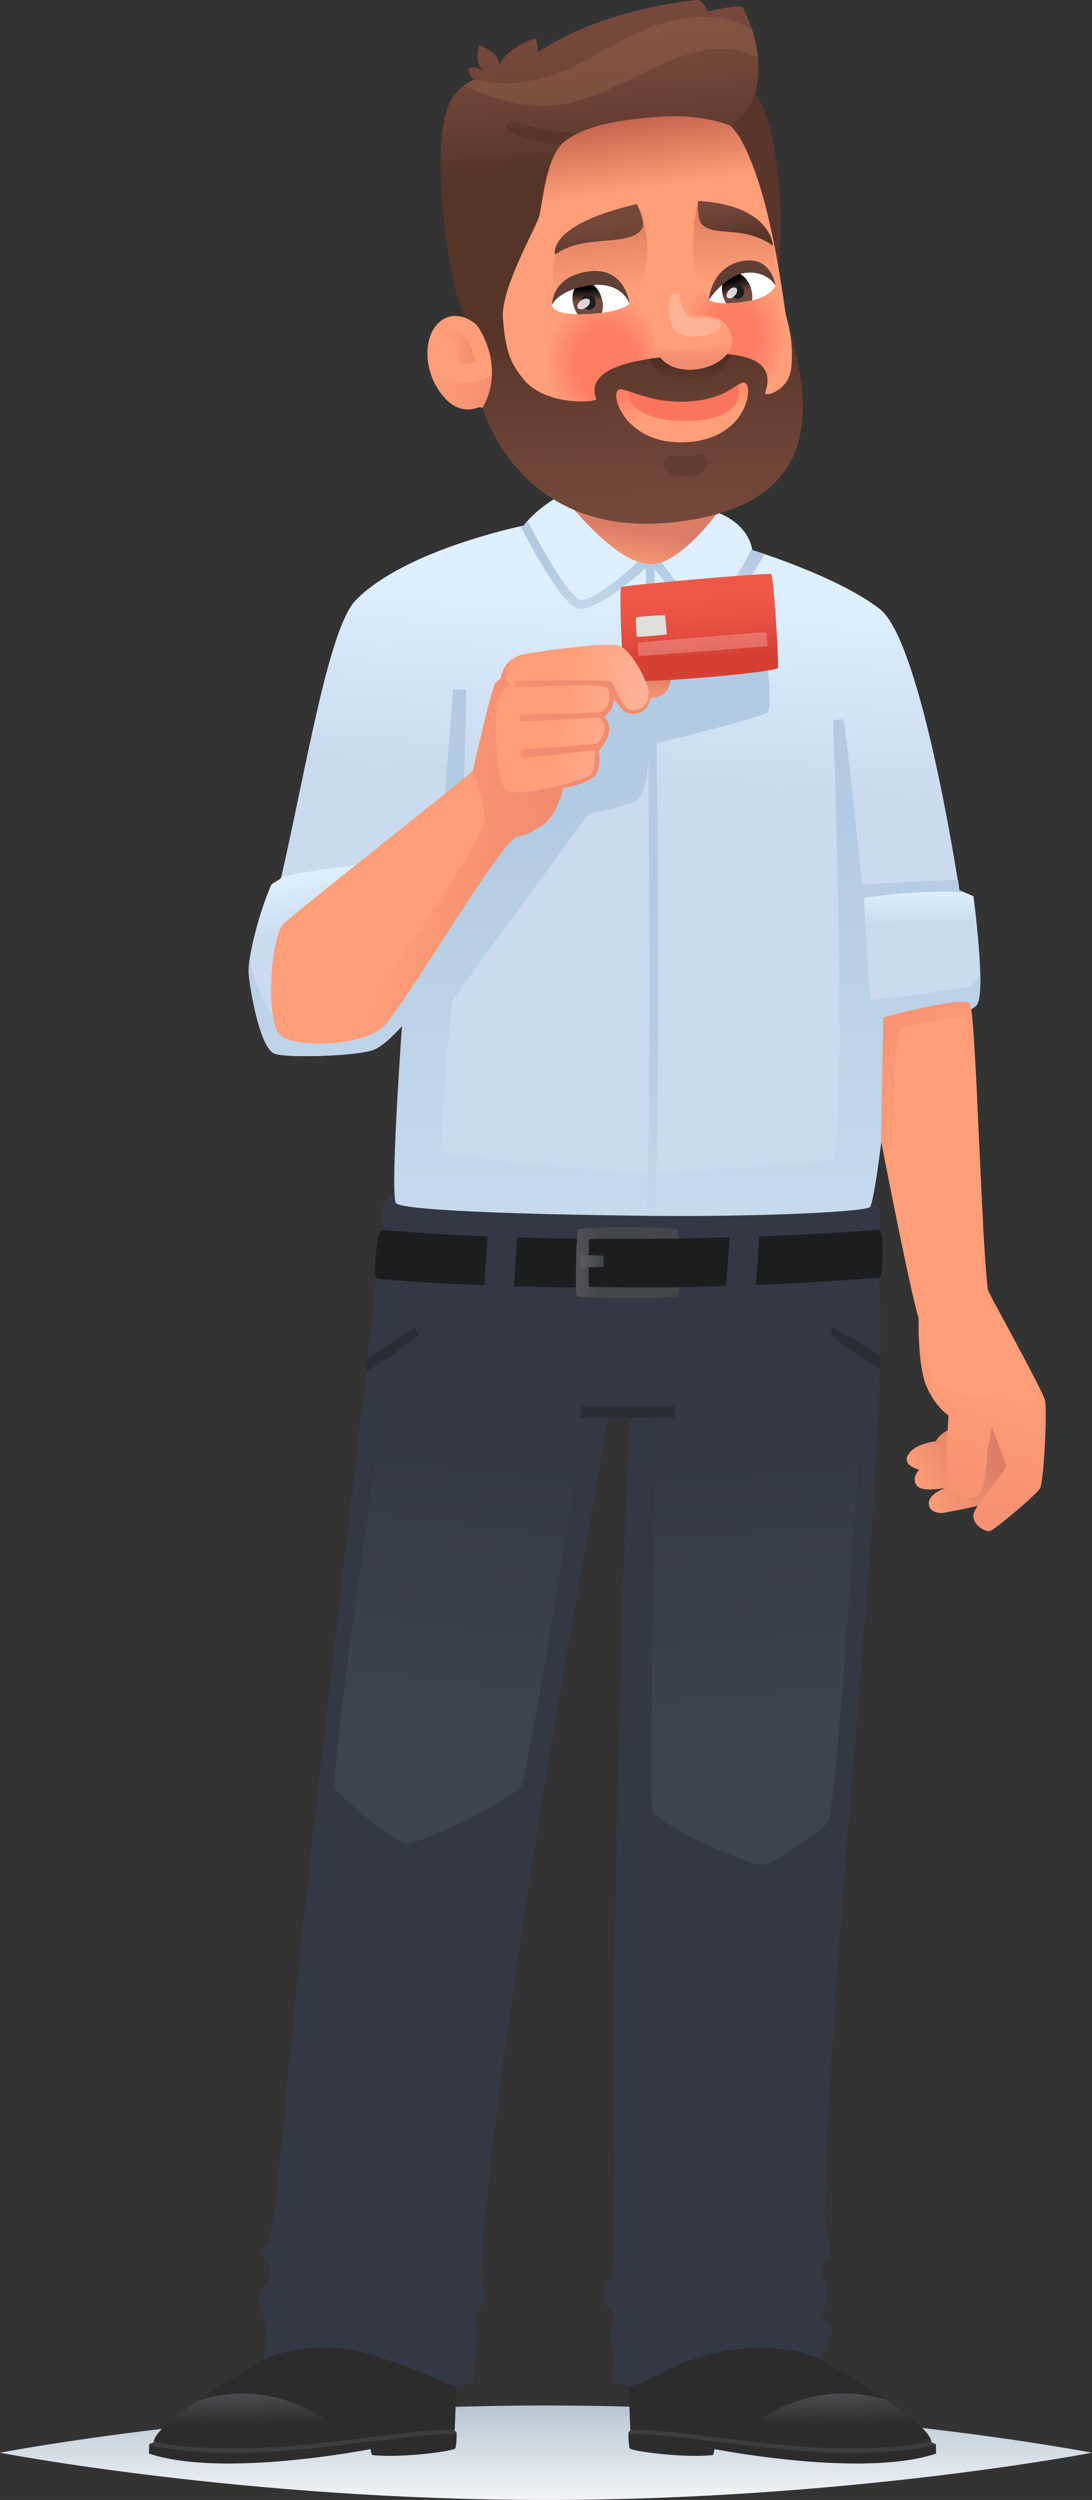 <svg xmlns="http://www.w3.org/2000/svg" xmlns:xlink="http://www.w3.org/1999/xlink" viewBox="0 0 634.54 1451.55"><rect x="0" y="0" width="634.54" height="1451.55" fill="#333333" stroke="none"/><defs><style>.cls-1{fill:url(#Áåçûìÿííûé_ãðàäèåíò_487);}.cls-2{fill:url(#Áåçûìÿííûé_ãðàäèåíò_487-2);}.cls-3{fill:url(#Áåçûìÿííûé_ãðàäèåíò_11);}.cls-4{fill:#2c2c2d;}.cls-5{fill:#333844;}.cls-6{opacity:0.09;}.cls-7{fill:#292d35;}.cls-8{fill:#1c1d1e;}.cls-9{fill:url(#Áåçûìÿííûé_ãðàäèåíò_501);}.cls-10{fill:#3d3d3d;}.cls-11{fill:url(#Áåçûìÿííûé_ãðàäèåíò_486);}.cls-12{fill:url(#Áåçûìÿííûé_ãðàäèåíò_486-2);}.cls-13{fill:url(#Áåçûìÿííûé_ãðàäèåíò_501-2);}.cls-14{fill:url(#Áåçûìÿííûé_ãðàäèåíò_20);}.cls-15{fill:url(#Áåçûìÿííûé_ãðàäèåíò_20-2);}.cls-16{fill:url(#Áåçûìÿííûé_ãðàäèåíò_6);}.cls-17{fill:url(#Áåçûìÿííûé_ãðàäèåíò_7);}.cls-18{fill:url(#Áåçûìÿííûé_ãðàäèåíò_6-2);}.cls-19{fill:url(#Áåçûìÿííûé_ãðàäèåíò_7-2);}.cls-20{fill:url(#Áåçûìÿííûé_ãðàäèåíò_7-3);}.cls-21{fill:#ff9e78;}.cls-22{fill:url(#Áåçûìÿííûé_ãðàäèåíò_29);}.cls-23{fill:url(#Áåçûìÿííûé_ãðàäèåíò_29-2);}.cls-24{fill:url(#Áåçûìÿííûé_ãðàäèåíò_6-3);}.cls-25{fill:#59352c;}.cls-26{fill:#3e1208;}.cls-27{fill:url(#Áåçûìÿííûé_ãðàäèåíò_16);}.cls-28{fill:url(#Áåçûìÿííûé_ãðàäèåíò_57);}.cls-29{opacity:0.44;}.cls-30{fill:#ff9d77;}.cls-31{fill:#ff9c77;}.cls-32{fill:#ff9b76;}.cls-33{fill:#ff9a76;}.cls-34{fill:#ff9975;}.cls-35{fill:#ff9875;}.cls-36{fill:#ff9774;}.cls-37{fill:#ff9674;}.cls-38{fill:#ff9573;}.cls-39{fill:#ff9472;}.cls-40{fill:#ff9372;}.cls-41{fill:#ff9271;}.cls-42{fill:#ff9171;}.cls-43{fill:#ff9070;}.cls-44{fill:#ff8f70;}.cls-45{fill:#ff8e6f;}.cls-46{fill:#ff8d6f;}.cls-47{fill:#ff8c6e;}.cls-48{fill:#ff8b6e;}.cls-49{fill:#ff8a6d;}.cls-50{fill:#ff896c;}.cls-51{fill:#ff886c;}.cls-52{fill:#ff876b;}.cls-53{fill:#ff866b;}.cls-54{fill:#ff856a;}.cls-55{fill:#ff846a;}.cls-56{fill:#ff8369;}.cls-57{fill:#ff8269;}.cls-58{fill:#ff8168;}.cls-59{fill:#ff8067;}.cls-60{fill:#ff7f67;}.cls-61{fill:#ff7e66;}.cls-62{fill:#ff7d66;}.cls-63{fill:#ff7c65;}.cls-64{fill:#ff7b65;}.cls-65{fill:#ff7a64;}.cls-66{fill:#ff7964;}.cls-67{fill:#ff7863;}.cls-68{fill:#ff7762;}.cls-69{fill:#ff7661;}.cls-70{fill:#ff7561;}.cls-71{fill:#ff7460;}.cls-72{fill:#ff7360;}.cls-73{fill:#ff725f;}.cls-74{fill:#ff715f;}.cls-75{fill:#ff705e;}.cls-76{fill:#ff6f5e;}.cls-77{fill:#ff6e5d;}.cls-78{fill:#ff6d5c;}.cls-79{fill:#ff6c5c;}.cls-80{fill:#ff6b5b;}.cls-81{fill:#ff6a5b;}.cls-82{fill:#ff695a;}.cls-83{fill:#ff685a;}.cls-84{fill:#ff6759;}.cls-85{fill:#ff6659;}.cls-86{fill:#ff6558;}.cls-87{fill:#ff6457;}.cls-88{fill:#ff6357;}.cls-89{fill:#ff6256;}.cls-90{fill:#ff6156;}.cls-91{fill:#ff6055;}.cls-92{fill:#ff5f55;}.cls-93{fill:#ff5e54;}.cls-94{fill:#ff5d54;}.cls-95{fill:#ff5c53;}.cls-96{fill:#ff5b53;}.cls-97{fill:#ff5a52;}.cls-98{fill:#ff5951;}.cls-99{fill:#ff5851;}.cls-100{fill:#ff5750;}.cls-101{fill:#ff5650;}.cls-102{fill:#ff554f;}.cls-103{fill:#ff544f;}.cls-104{fill:#ff534e;}.cls-105{fill:#ff524e;}.cls-106{fill:#ff514d;}.cls-107{fill:url(#Áåçûìÿííûé_ãðàäèåíò_29-3);}.cls-108{fill:url(#Áåçûìÿííûé_ãðàäèåíò_29-4);}.cls-109{fill:#7c302a;}.cls-110{fill:#ffbc80;}.cls-110,.cls-126{opacity:0.11;}.cls-111{fill:url(#Áåçûìÿííûé_ãðàäèåíò_16-2);}.cls-112{fill:url(#Áåçûìÿííûé_ãðàäèåíò_16-3);}.cls-113,.cls-123,.cls-125,.cls-132{fill:#fff;}.cls-114{fill:url(#Áåçûìÿííûé_ãðàäèåíò_12);}.cls-115{fill:url(#Áåçûìÿííûé_ãðàäèåíò_12-2);}.cls-116{fill:#603f37;}.cls-117{fill:#fb755c;}.cls-118{fill:url(#Áåçûìÿííûé_ãðàäèåíò_57-2);}.cls-119{fill:url(#Áåçûìÿííûé_ãðàäèåíò_57-3);}.cls-120{fill:#1e1d1d;}.cls-121{fill:url(#Áåçûìÿííûé_ãðàäèåíò_57-4);}.cls-122{fill:url(#Áåçûìÿííûé_ãðàäèåíò_24);}.cls-123{opacity:0.82;}.cls-124{fill:url(#Áåçûìÿííûé_ãðàäèåíò_29-5);}.cls-125{opacity:0.2;}.cls-127{fill:url(#Áåçûìÿííûé_ãðàäèåíò_7-4);}.cls-128{fill:url(#Áåçûìÿííûé_ãðàäèåíò_487-3);}.cls-129{fill:url(#Áåçûìÿííûé_ãðàäèåíò_31);}.cls-130{fill:url(#Áåçûìÿííûé_ãðàäèåíò_440);}.cls-131{fill:#e0dfdc;}.cls-132{opacity:0.23;}.cls-133{fill:url(#Áåçûìÿííûé_ãðàäèåíò_29-6);}</style><linearGradient id="Áåçûìÿííûé_ãðàäèåíò_487" x1="575.33" y1="843.49" x2="532.97" y2="867.84" gradientUnits="userSpaceOnUse"><stop offset="0" stop-color="#db7d67"/><stop offset="1" stop-color="#ff9e78"/></linearGradient><linearGradient id="Áåçûìÿííûé_ãðàäèåíò_487-2" x1="-1519.52" y1="169.65" x2="-1519.52" y2="195.73" gradientTransform="matrix(-1.02, -0.16, -0.06, 0.97, -1165.79, -99.86)" xlink:href="#Áåçûìÿííûé_ãðàäèåíò_487"/><linearGradient id="Áåçûìÿííûé_ãðàäèåíò_11" x1="317.27" y1="1462.53" x2="317.27" y2="1380.46" gradientUnits="userSpaceOnUse"><stop offset="0" stop-color="#fff"/><stop offset="1" stop-color="#a5b7c6"/></linearGradient><linearGradient id="Áåçûìÿííûé_ãðàäèåíò_501" x1="-2506.41" y1="1012.11" x2="-2491.18" y2="837.99" gradientTransform="matrix(-1.01, 0, -0.07, 0.99, -2014.9, 4.9)" gradientUnits="userSpaceOnUse"><stop offset="0" stop-color="#3d434f"/><stop offset="1" stop-color="#333844"/></linearGradient><linearGradient id="Áåçûìÿííûé_ãðàäèåíò_486" x1="140.28" y1="1381.14" x2="140.77" y2="1408.23" gradientUnits="userSpaceOnUse"><stop offset="0" stop-color="#5b5b60"/><stop offset="1" stop-color="#2c2c2d"/></linearGradient><linearGradient id="Áåçûìÿííûé_ãðàäèåíò_486-2" x1="489.56" y1="1381.11" x2="490.06" y2="1408.32" xlink:href="#Áåçûìÿííûé_ãðàäèåíò_486"/><linearGradient id="Áåçûìÿííûé_ãðàäèåíò_501-2" x1="223.78" y1="984.06" x2="239.16" y2="808.18" gradientTransform="matrix(1.06, 0.04, -0.08, 0.94, 92.72, 64.12)" xlink:href="#Áåçûìÿííûé_ãðàäèåíò_501"/><linearGradient id="Áåçûìÿííûé_ãðàäèåíò_20" x1="317.44" y1="733.24" x2="349.27" y2="733.24" gradientUnits="userSpaceOnUse"><stop offset="0" stop-color="#5f6163"/><stop offset="1" stop-color="#444749"/></linearGradient><linearGradient id="Áåçûìÿííûé_ãðàäèåíò_20-2" x1="335" y1="732.34" x2="349.04" y2="732.34" xlink:href="#Áåçûìÿííûé_ãðàäèåíò_20"/><linearGradient id="Áåçûìÿííûé_ãðàäèåíò_6" x1="364.86" y1="260.98" x2="364.86" y2="376.7" gradientTransform="matrix(1, 0.06, -0.06, 1, 21.04, 54.71)" gradientUnits="userSpaceOnUse"><stop offset="0" stop-color="#deefff"/><stop offset="1" stop-color="#cadbef"/></linearGradient><linearGradient id="Áåçûìÿííûé_ãðàäèåíò_7" x1="357.04" y1="481.73" x2="357.04" y2="735.82" gradientUnits="userSpaceOnUse"><stop offset="0" stop-color="#b3cbe2"/><stop offset="1" stop-color="#cadbef"/></linearGradient><linearGradient id="Áåçûìÿííûé_ãðàäèåíò_6-2" x1="184.11" y1="505.37" x2="191.36" y2="538.48" gradientTransform="matrix(1, 0, 0, 1, 0, 0)" xlink:href="#Áåçûìÿííûé_ãðàäèåíò_6"/><linearGradient id="Áåçûìÿííûé_ãðàäèåíò_7-2" x1="341.31" y1="329.46" x2="344.56" y2="363.3" xlink:href="#Áåçûìÿííûé_ãðàäèåíò_7"/><linearGradient id="Áåçûìÿííûé_ãðàäèåíò_7-3" x1="411.32" y1="325.31" x2="414.73" y2="360.71" xlink:href="#Áåçûìÿííûé_ãðàäèåíò_7"/><linearGradient id="Áåçûìÿííûé_ãðàäèåíò_29" x1="538.42" y1="906.07" x2="575.97" y2="788.2" gradientUnits="userSpaceOnUse"><stop offset="0" stop-color="#f28c70"/><stop offset="1" stop-color="#ff9e78"/></linearGradient><linearGradient id="Áåçûìÿííûé_ãðàäèåíò_29-2" x1="473.54" y1="506.12" x2="543.31" y2="569.65" gradientTransform="matrix(1, 0.06, -0.06, 1, 21.04, 54.71)" xlink:href="#Áåçûìÿííûé_ãðàäèåíò_29"/><linearGradient id="Áåçûìÿííûé_ãðàäèåíò_6-3" x1="539.24" y1="429.94" x2="540.37" y2="449.63" xlink:href="#Áåçûìÿííûé_ãðàäèåíò_6"/><linearGradient id="Áåçûìÿííûé_ãðàäèåíò_16" x1="-2845.94" y1="85.21" x2="-2850.55" y2="125.87" gradientTransform="matrix(-1, 0.03, 0.03, 1, -2497.18, 72.16)" gradientUnits="userSpaceOnUse"><stop offset="0" stop-color="#c6664f"/><stop offset="1" stop-color="#ff9e78"/></linearGradient><linearGradient id="Áåçûìÿííûé_ãðàäèåíò_57" x1="-1443.84" y1="6.49" x2="-1444.32" y2="83.29" gradientTransform="matrix(-1, 0.07, 0.03, 1, -1096.03, 113.71)" gradientUnits="userSpaceOnUse"><stop offset="0" stop-color="#75483b"/><stop offset="0.35" stop-color="#704538"/><stop offset="0.75" stop-color="#633c30"/><stop offset="1" stop-color="#563428"/></linearGradient><linearGradient id="Áåçûìÿííûé_ãðàäèåíò_29-3" x1="-1385.37" y1="219.83" x2="-1341.9" y2="219.83" gradientTransform="matrix(-1, 0.04, 0, 1, -1091.61, 56.95)" xlink:href="#Áåçûìÿííûé_ãðàäèåíò_29"/><linearGradient id="Áåçûìÿííûé_ãðàäèåíò_29-4" x1="-1369.35" y1="198.55" x2="-1349.29" y2="198.55" gradientTransform="matrix(-1, 0.04, 0, 1, -1091.61, 56.95)" xlink:href="#Áåçûìÿííûé_ãðàäèåíò_29"/><linearGradient id="Áåçûìÿííûé_ãðàäèåíò_16-2" x1="-1483.69" y1="222.23" x2="-1484.96" y2="300.01" gradientTransform="matrix(-1, 0.07, 0.03, 1, -1143.13, -25.4)" xlink:href="#Áåçûìÿííûé_ãðàäèåíò_16"/><linearGradient id="Áåçûìÿííûé_ãðàäèåíò_16-3" x1="-1562.58" y1="219.38" x2="-1563.86" y2="297.52" gradientTransform="matrix(-1, 0.07, 0.03, 1, -1143.13, -25.4)" xlink:href="#Áåçûìÿííûé_ãðàäèåíò_16"/><linearGradient id="Áåçûìÿííûé_ãðàäèåíò_12" x1="428.51" y1="170.48" x2="425.68" y2="162.48" gradientUnits="userSpaceOnUse"><stop offset="0" stop-color="#704a3e"/><stop offset="1"/></linearGradient><linearGradient id="Áåçûìÿííûé_ãðàäèåíò_12-2" x1="341.46" y1="174.95" x2="340.89" y2="167.41" xlink:href="#Áåçûìÿííûé_ãðàäèåíò_12"/><linearGradient id="Áåçûìÿííûé_ãðàäèåíò_57-2" x1="-1927.86" y1="251.61" x2="-1928.58" y2="276.64" gradientTransform="matrix(-0.92, 0.1, 0.06, 1, -1358.88, 53.99)" xlink:href="#Áåçûìÿííûé_ãðàäèåíò_57"/><linearGradient id="Áåçûìÿííûé_ãðàäèåíò_57-3" x1="-1263.17" y1="63.43" x2="-1263.79" y2="85.08" gradientTransform="matrix(-1.05, 0.06, 0.06, 1.01, -987.25, 139.41)" xlink:href="#Áåçûìÿííûé_ãðàäèåíò_57"/><linearGradient id="Áåçûìÿííûé_ãðàäèåíò_57-4" x1="367.9" y1="337.67" x2="368.66" y2="214.48" gradientTransform="matrix(1, -0.03, 0.03, 1, -4.21, -9.41)" xlink:href="#Áåçûìÿííûé_ãðàäèåíò_57"/><linearGradient id="Áåçûìÿííûé_ãðàäèåíò_24" x1="400.76" y1="207.54" x2="400.76" y2="221.88" gradientUnits="userSpaceOnUse"><stop offset="0" stop-color="#4c2e25"/><stop offset="0.39" stop-color="#513127"/><stop offset="0.83" stop-color="#5e3a2e"/><stop offset="1" stop-color="#663f32"/></linearGradient><linearGradient id="Áåçûìÿííûé_ãðàäèåíò_29-5" x1="-1550" y1="212.83" x2="-1550.35" y2="202.07" gradientTransform="matrix(-1, 0.04, 0, 1, -1145.71, 59.09)" xlink:href="#Áåçûìÿííûé_ãðàäèåíò_29"/><linearGradient id="Áåçûìÿííûé_ãðàäèåíò_7-4" x1="380.18" y1="590.81" x2="385.1" y2="753.68" xlink:href="#Áåçûìÿííûé_ãðàäèåíò_7"/><linearGradient id="Áåçûìÿííûé_ãðàäèåíò_487-3" x1="369.77" y1="388.31" x2="366.25" y2="407.78" xlink:href="#Áåçûìÿííûé_ãðàäèåíò_487"/><linearGradient id="Áåçûìÿííûé_ãðàäèåíò_31" x1="404.73" y1="345.64" x2="406.97" y2="380.72" gradientUnits="userSpaceOnUse"><stop offset="0" stop-color="#ef5848"/><stop offset="0.39" stop-color="#ea5344"/><stop offset="0.85" stop-color="#dd4639"/><stop offset="1" stop-color="#d64034"/></linearGradient><linearGradient id="Áåçûìÿííûé_ãðàäèåíò_440" x1="384.62" y1="427.96" x2="322.99" y2="415.91" gradientUnits="userSpaceOnUse"><stop offset="0" stop-color="#ffb9a4"/><stop offset="1" stop-color="#ff9e78"/></linearGradient><linearGradient id="Áåçûìÿííûé_ãðàäèåíò_29-6" x1="312.83" y1="499.9" x2="222.39" y2="492.71" xlink:href="#Áåçûìÿííûé_ãðàäèåíò_29"/></defs><g id="Layer_2" data-name="Layer 2"><g id="Ñëîé_1" data-name="Ñëîé 1"><path class="cls-1" d="M553.77,829.08s-7.29,2.45-10,7.77c0,0-12,1.17-16,7.67s6.37,8.83,6.37,8.83-4.52,4.37-1.62,8.95,16.78,1.59,16.78,1.59-9.84,3.52-9.61,9.16,7.41,5.53,8.11,5.43,22.68-4.05,25-5.75,18.52-22.36,18.4-22.89-11.46-26.51-13.42-27.78S553.77,829.08,553.77,829.08Z"/><path class="cls-2" d="M301.45,309c8.23-.39,13.87-4.51,23.57-4l4.75-51.59c.62-17,21.2-27.57,44.2-23.4h0c24,4.07,43.66,21.47,43,38.51l-.43,51.85c10.61,3.19,19.05,10.46,27.95,14.31l-3.91,50.71L297.19,363Z"/><path class="cls-3" d="M634.54,1424.12s-142,27.43-317.27,27.43S0,1424.12,0,1424.12s142.05-27.43,317.27-27.43S634.54,1424.12,634.54,1424.12Z"/><path class="cls-4" d="M171.07,1360c-1,.53-80.88,44.11-81.77,57.83,0,.56-2.28,1-2.62,1.4l-.12,5.39C129.33,1439,215.41,1422,215.41,1422s.2,3.43,1.06,3.52c17.05,1.74,46-2.19,48-3.8.4-.34,1-5,.83-9.1,0-.39-1.11-1.31-1.11-1.31.93-16.17.9-47.38,1-48.11C268.05,1349.17,177.63,1335.8,171.07,1360Z"/><path class="cls-4" d="M459.43,1360c1.05.53,80.88,44.11,81.77,57.83,0,.56,2.28,1,2.62,1.4l.12,5.39C501.17,1439,415.09,1422,415.09,1422s-.2,3.43-1.06,3.52c-17,1.74-46-2.19-48-3.8-.4-.34-1-5-.83-9.1,0-.39,1.11-1.31,1.11-1.31-.93-16.17-.9-47.38-1-48.11C362.45,1349.17,452.87,1335.8,459.43,1360Z"/><path class="cls-5" d="M271.48,1383.47c28.47-315.34,89.28-566.42,91.66-636.7l-143.55-15.9c-9.91,110.46-49.22,395.45-66,639,0,0,13.62-7.76,40.9-6.34,26,1.35,55.68,17.52,70.36,22Z"/><path class="cls-5" d="M360,1383.39c-9.72-317.28,8.94-566.34,6.56-636.62l143.55-15.9c9.91,110.46-32.57,403.84-33.1,639,0,0-14-7.6-40.82-6.4-34.23,1.52-55.92,17.52-70.6,22Z"/><g class="cls-6"><path d="M372.06,789.86a28.46,28.46,0,0,1,1.17-9.35l-3.92.58s.12,3.5.33,10.09C370.45,790.74,371.25,790.29,372.06,789.86Z"/></g><path class="cls-5" d="M222.61,699.53c-4.22,80.14-7.11,117.9-7.11,117.9s83.48,6.87,174,6.12c58.83-.48,109,3.89,112.87-20,3.46-21.62,7.16-46.43,9.23-101.24l-5.55-5.15c-14.73,1.51-64.71,5.87-143.2,4.89-86.29-1.08-122.67-7.87-133.59-8.81C227.62,693.06,222.69,697.88,222.61,699.53Z"/><path class="cls-7" d="M338.09,816.59l-1,6.36c23.9.81,54.84.17,54.84.17l-.13-6.54Z"/><path class="cls-7" d="M212.77,796.54c6.89-4.49,22.55-14.2,30.63-21.64-.92-1.28-1.84-2.57-2.77-3.85-4.58,3.39-21.46,13.9-27,17.66Q213.22,792.57,212.77,796.54Z"/><path class="cls-8" d="M362.85,719.34c-75.31,0-120.49-3.4-141-5.31-2.51,0-5.61,27.18-2.76,28.44,21.91,2,68.61,5.24,143.78,5.24,65.77,0,121.07-3.81,148.14-5.81,2.37.2,2.63-27.87.05-27.87C485.84,716,430.88,719.34,362.85,719.34Z"/><polygon class="cls-5" points="297.83 757.47 280.7 756.58 283.96 709.19 301.1 710.08 297.83 757.47"/><polygon class="cls-5" points="438.46 757.47 421.33 756.58 424.59 709.19 441.73 710.08 438.46 757.47"/><path class="cls-7" d="M511.44,787.25l-27.19-16.67c-1.05,2.51-.71,1.71-1.71,4.25,7.72,6.61,20.61,14.86,28.74,19.88C511.3,792.31,511.44,789.59,511.44,787.25Z"/><path class="cls-9" d="M500.18,827.23s-14.05,226.42-19.25,231.28-32.2,25-38.89,24.3c-10.84-1.06-60.82-24.19-63.06-31.65s2.41-213.7,2.08-219.38C380.82,827.72,500.18,827.23,500.18,827.23Z"/><path class="cls-5" d="M357.52,1262.34c-.18,0-.84,47.83-1.24,53.47-.26,3.53-2.27,6.64-3.86,9.8s-2.82,6.91-1.46,10.17c1.14,2.73,3.89,4.57,4.87,7.36,1.29,3.68-.8,7.18-1.05,10.81-.28,4,.88,8.45,1.13,12.57.13,2-.49,15,1.62,16.19s8.05,2.78,8.05,2.78c17.12-3.65,44.7-25,66.31-30.08,24.57-5.79,45.11,14.49,45.11,14.49.05-3.64,5.37-12.26,5.78-13.83,2.23-8.56-7.13-9.41-4.8-13.9,7.59-14.6-1.88-18.31-.39-25,.76-3.43,4.87-6.72,4.92-10.23,0-2.9-1.88-8.07-2.63-10.88-1.91-7.15.1-42.13.1-42.13C472.55,1254.39,357.52,1262.34,357.52,1262.34Z"/><path class="cls-5" d="M284.75,1257.91s-6.68,65.54-5.08,68.7,2.82,6.91,1.45,10.17c-1.14,2.73-3.89,4.57-4.86,7.36-1.3,3.68.79,7.18,1,10.81.28,4-.87,8.45-1.13,12.57-.13,2-1.61,16.19-1.61,16.19l-9.69,1.78c-11.22-4.34-44.26-22.43-64.11-27.51-24.45-6.26-46.67,2.92-46.67,2.92,2.18-.62-.37-15.68-1-17.16-1-2.29-2.44-4.46-2.68-7-.66-6.84,7.94-12.37,6.45-19.09-.76-3.43-4.08-6.06-4.14-9.58,0-2.89,2.15-5.26,3.57-7.79,2.75-4.86,7.11-52,7.11-52C170.41,1250.12,284.75,1257.91,284.75,1257.91Z"/><path class="cls-10" d="M214.24,1415.19c-22.83,2.8-48.71,6-70.35,6.34-32.86.56-49-2.58-54.55-4,0,.11,0,.22,0,.32,0,.56-2.28,1-2.62,1.4v.15c2.82.93,16.45,4.74,49.46,4.74q3.74,0,7.79-.06c21.78-.37,47.73-3.56,70.62-6.37,22.14-2.72,41.29-5.07,50.75-4.16q0-.45,0-.9c0-.39-1.11-1.31-1.11-1.31l0-.4C254.07,1410.3,235.53,1412.57,214.24,1415.19Z"/><path class="cls-10" d="M416.24,1415.19c22.83,2.8,48.7,6,70.34,6.34,32.85.56,49-2.59,54.59-4,0,.1,0,.22,0,.32,0,.56,2.28,1,2.62,1.4v.14c-2.82.93-16.49,4.75-49.5,4.75q-3.72,0-7.79-.06c-21.77-.37-47.71-3.56-70.6-6.37-22.13-2.72-41.28-5.07-50.74-4.16l0-.9c0-.39,1.11-1.31,1.11-1.31s0-.27,0-.4C376.42,1410.3,395,1412.57,416.24,1415.19Z"/><path class="cls-11" d="M186.81,1403.1c-28.31-16.8-53.82-15.12-72-9.14-9,6.14-16.79,12.12-21.34,17,6.31,1.49,17.64,3.12,37.7,3.62C171.06,1415.54,193.74,1407.22,186.81,1403.1Z"/><path class="cls-12" d="M537.11,1411c-4.61-5-12.67-11.09-21.91-17.4-18.09-5.7-43.18-7-71,9.47-6.93,4.12,15.75,12.44,55.62,11.45C519.46,1414.06,530.71,1412.5,537.11,1411Z"/><path class="cls-13" d="M222.17,823.49s-32,211-27.26,215.82,34.24,31.32,41.35,31c11.52-.58,63.24-26.62,66.73-33.61s37.73-205.92,33.45-206S222.17,823.49,222.17,823.49Z"/><path class="cls-14" d="M394.24,719.2s-52-.54-52,.46c0,0-.45,27,0,27.45s52.31.42,52.31.42,0,4.41-.88,5c-3.18,1.93-56.82,1.35-58.3,0S334.9,716,336,714s56-1.31,57.07-.51S394.24,719.2,394.24,719.2Z"/><path class="cls-15" d="M337.43,729.07s-.65,6.21-.24,6.63,13,0,13.31-.24.46-5.34.12-6.15C350.38,728.72,337.9,728.65,337.43,729.07Z"/><path class="cls-16" d="M304.28,305.19S235.64,319,206.76,348.42c-15.84,16.14-29,98.59-43.37,161-.34,1.5-5.22,3.13-5.83,4.51-7.49,17.16-13.17,41.58-13.13,49.67,0,5.43,5.77,44,14.9,48.08,6,2.73,46.65,1.64,57.34-2,7-2.38,16.93-14,16.93-14s-5.6,92.93-2.44,101.64,270.4,9.27,274.39,3.41,13.81-101,13.81-101,40.23-8.59,47.87-15.77c6.28-5.9-1.63-63.52-1.63-63.52l-8.16-3.55S535.8,372.6,511.23,353.6c-24.76-19.15-74.1-34.21-74.1-34.21S436,305,417,297.59c0,0-20.42,28.23-37.13,30-21.43,2.22-53.38-40.45-53.38-40.45S312.51,294.33,304.28,305.19Z"/><path class="cls-17" d="M567.23,583.92c2.12-2,2.62-9.84,2.36-19.38-1.84,5.05-3.68,6.83-5,7.65-2.73,1.64-57.71,9.21-58.53,8.12s-4.37-57.64-3.83-59,58.2-3.17,58.2-3.17l-2.95-1.28s-.26-2.12-.76-5.86c-11.42-.14-55.7,2.66-55.7,2.66s-9.86-93.36-10.69-95.18-6.23,0-6.23,0,8.41,232,0,254.77c-.4,1.07-102.66,8.36-106.86,8.77S257.65,671.64,256.4,668.73s5.4-84.33,6.23-87S342,472.65,342,472.65s19.11-4.16,27.22-7.48,7.68-32.41,7.68-32.41,66.05-16.2,69-19.11,0-28.2,0-28.2-74.56-4.59-76.66-4.58S269.3,469,269.3,469L271,400.45l-7.65,0L252.22,538.7l-28.34,50.08s-46.17,15-58.89,8.32c-8.82-4.63-16.3-26.3-20.06-39.19a41.77,41.77,0,0,0-.5,5.73c0,5.43,5.77,44,14.9,48.08,6,2.73,46.65,1.64,57.34-2,7-2.38,16.93-14,16.93-14s-6.83,93.9-3.67,102.61c1.66,4.58,76.94,6.89,148.28,7.62,64.23.66,125.45-2.4,127.34-5.18,4-5.86,13.81-101,13.81-101S559.59,591.11,567.23,583.92Z"/><path class="cls-18" d="M157.56,514a196.83,196.83,0,0,0-12.62,43.88c8.17,10.43,24.89,20.74,24.8,20-.12-1,68.87-55,68.87-55S230.92,503,227.5,501.07s-57.05,5.77-64.11,8.39C163.05,511,158.17,512.59,157.56,514Z"/><path class="cls-19" d="M306.55,302.44c-.79.89-1.55,1.81-2.27,2.75l-1.75.37c2.26,4.41,6.74,12.92,12,21.75,13.26,22.38,19.16,26.08,22.72,26.28a4.73,4.73,0,0,0,.53,0c9.65-.34,30.84-17.11,39.86-26a25.06,25.06,0,0,1-7-1.48c-10.8,10.56-26.59,22.25-33,22.47-.45,0-4.95-.52-18.75-23.81C313.53,315.88,308.82,306.87,306.55,302.44Z"/><path class="cls-20" d="M444.15,321.68c-2.64-1-7-2.29-7-2.29s-.07-.3-.17-1.12c-6.22,13.64-20.77,34.27-27.81,33.87-4.78-.28-16-13.56-24.77-25.64a19.91,19.91,0,0,1-4.49,1,12.85,12.85,0,0,1-1.53.08c7.25,10.17,22.13,29,30.51,29.51C419.08,357.72,437.35,335.9,444.15,321.68Z"/><path class="cls-21" d="M516.27,591.25s43.44-13.34,47.24-8.48S570.36,737,575.17,756.33c2.3,9.25-39,13.78-40,12.68-3.33-3.86-23.23-106.88-23.23-106.88Z"/><path class="cls-21" d="M533.79,764.24s-.63,28.2,4.48,40.38,13,17.31,13,17.31-3.22,37.41.85,42.79,14.36,6.53,17.56,2.12,4.07-24.45,4.07-24.45l2.66-14.19s7.27,19.89,8.34,22.18-16,21.19-18.62,27.55,6.21,11.9,9.22,10.92S602,868,604.26,864.23s4.25-44.83,3-50.87-32.34-61.22-33.52-65.13a60,60,0,0,1-1.71-7.39s-40.29,14.48-40.12,15.29S533.83,763.32,533.79,764.24Z"/><path class="cls-22" d="M579.2,759h0s24.45,52,22.88,53.61-48.48-.85-56.87-7.68-9.1-37-9.1-37.4-3.39-8.53-3.39-8.53l-.05.08a41.79,41.79,0,0,1,1.12,5.16s-.63,28.2,4.48,40.38,13,17.31,13,17.31-3.22,37.41.85,42.79,14.36,6.53,17.56,2.12,4.07-24.45,4.07-24.45l2.66-14.19s7.27,19.89,8.34,22.18-16,21.19-18.62,27.55,6.21,11.9,9.22,10.92S602,868,604.26,864.23s4.25-44.83,3-50.87C606.34,808.82,588.48,776.41,579.2,759Z"/><path class="cls-23" d="M563.51,582.77c-3.8-4.86-50.29,8-50.29,8l-1.29,71.35s14.7,76.13,20.95,100l.25.27s-11.82-101.08-12.62-106-2.64-57.5,4.79-59.78,34-7.52,35.73-5c1.37,2,7,84.52,10.26,120.41C568.49,661.13,566.19,586.19,563.51,582.77Z"/><path class="cls-24" d="M565.6,520.41l-5.21-2.27c-13.12-1.18-36.75,0-58.2,3.17l.52,14.81c1,.44,55.27-.61,64.57-1.83C566.39,526.2,565.6,520.41,565.6,520.41Z"/><path class="cls-25" d="M452.32,155.42S439.85,89,423.84,73.74c0,0,8.09-26.76,11.55-23.61C451.62,64.89,456.18,122.29,452.32,155.42Z"/><path class="cls-26" d="M407.1,39.45s0-.17,0-.46C407.12,39.29,407.1,39.45,407.1,39.45Z"/><path class="cls-27" d="M297.39,91.5C302.39,56.34,400.24,33.93,430,80c13.37,24,20.82,61.72,26.58,102.52h0S489.56,293,392.08,299.1C318.46,303.71,279.46,265,282.4,200.79h0C281.62,164.85,290.57,118.72,297.39,91.5Z"/><path class="cls-28" d="M259.83,63.36A27.79,27.79,0,0,1,275.76,46.2a6.13,6.13,0,0,1-3.14-6.88,9.26,9.26,0,0,1,8.24,2.21c-5.9-6-2.39-15.26-2.39-15.26,13.81,5.12,11.13,12.28,11.13,12.28,5.27-11.82,22.07-16.41,22.07-16.41-.06,1.64,1.31,6.59.77,8.22C352.72,3.67,405.81,0,405.81,0c2.6,1.14,5,4.67,5.28,6.7,19.23-4.54,20.46-2.46,20.46-2.46,12,23.12,10.91,45.93,3.94,57.21A38.78,38.78,0,0,1,424.63,73.1s-15-6.95-40.32-5.37C349,70,336,76.24,328.5,81.81c-10.63,7.91-12.62,31.54-15,43.13-1.35,6.44-23.51,43.66-21.14,61,1.42,10.38-20.77,3.12-20.77,3.12a154.54,154.54,0,0,1-8.37-27.44C256.69,130.73,252.6,84.69,259.83,63.36Z"/><g class="cls-29"><ellipse class="cls-21" cx="351.97" cy="210.52" rx="34.88" ry="39.44" transform="translate(-18 33.53) rotate(-5.32)"/><ellipse class="cls-30" cx="351.97" cy="210.52" rx="34.66" ry="39.18" transform="translate(-18 33.54) rotate(-5.32)"/><ellipse class="cls-31" cx="351.97" cy="210.52" rx="34.43" ry="38.93" transform="translate(-18 33.54) rotate(-5.32)"/><ellipse class="cls-32" cx="351.97" cy="210.52" rx="34.21" ry="38.68" transform="translate(-18 33.54) rotate(-5.32)"/><ellipse class="cls-33" cx="351.97" cy="210.52" rx="33.98" ry="38.43" transform="translate(-18 33.53) rotate(-5.32)"/><ellipse class="cls-34" cx="351.97" cy="210.52" rx="33.76" ry="38.17" transform="translate(-18 33.54) rotate(-5.32)"/><ellipse class="cls-35" cx="351.97" cy="210.52" rx="33.54" ry="37.92" transform="translate(-18 33.54) rotate(-5.32)"/><ellipse class="cls-36" cx="351.97" cy="210.52" rx="33.31" ry="37.67" transform="translate(-18 33.54) rotate(-5.32)"/><ellipse class="cls-37" cx="351.97" cy="210.52" rx="33.09" ry="37.41" transform="translate(-18 33.53) rotate(-5.32)"/><ellipse class="cls-38" cx="351.97" cy="210.52" rx="32.87" ry="37.16" transform="translate(-18 33.54) rotate(-5.32)"/><ellipse class="cls-39" cx="351.97" cy="210.52" rx="32.64" ry="36.91" transform="translate(-18 33.53) rotate(-5.32)"/><ellipse class="cls-40" cx="351.97" cy="210.52" rx="32.42" ry="36.66" transform="translate(-18 33.54) rotate(-5.32)"/><ellipse class="cls-41" cx="351.97" cy="210.52" rx="32.2" ry="36.4" transform="translate(-18 33.53) rotate(-5.32)"/><ellipse class="cls-42" cx="351.97" cy="210.52" rx="31.97" ry="36.15" transform="matrix(1, -0.09, 0.09, 1, -18, 33.53)"/><ellipse class="cls-43" cx="351.97" cy="210.52" rx="31.75" ry="35.9" transform="translate(-18 33.54) rotate(-5.32)"/><ellipse class="cls-44" cx="351.97" cy="210.52" rx="31.53" ry="35.64" transform="translate(-18 33.54) rotate(-5.32)"/><ellipse class="cls-45" cx="351.97" cy="210.52" rx="31.3" ry="35.39" transform="translate(-18 33.54) rotate(-5.32)"/><ellipse class="cls-46" cx="351.97" cy="210.52" rx="31.08" ry="35.14" transform="translate(-18 33.54) rotate(-5.32)"/><ellipse class="cls-47" cx="351.97" cy="210.52" rx="30.85" ry="34.89" transform="translate(-18 33.54) rotate(-5.32)"/><ellipse class="cls-48" cx="351.97" cy="210.52" rx="30.63" ry="34.63" transform="translate(-18 33.54) rotate(-5.32)"/><ellipse class="cls-49" cx="351.97" cy="210.52" rx="30.41" ry="34.38" transform="translate(-18 33.54) rotate(-5.32)"/><ellipse class="cls-50" cx="351.97" cy="210.52" rx="30.18" ry="34.13" transform="matrix(1, -0.09, 0.09, 1, -18, 33.53)"/><ellipse class="cls-51" cx="351.97" cy="210.52" rx="29.96" ry="33.88" transform="translate(-18 33.54) rotate(-5.32)"/><ellipse class="cls-52" cx="351.97" cy="210.52" rx="29.74" ry="33.62" transform="translate(-18 33.54) rotate(-5.32)"/><ellipse class="cls-53" cx="351.97" cy="210.52" rx="29.51" ry="33.37" transform="translate(-18 33.54) rotate(-5.32)"/><ellipse class="cls-54" cx="351.97" cy="210.52" rx="29.29" ry="33.12" transform="translate(-18 33.53) rotate(-5.32)"/><ellipse class="cls-55" cx="351.97" cy="210.52" rx="29.07" ry="32.86" transform="translate(-18 33.53) rotate(-5.32)"/><ellipse class="cls-56" cx="351.97" cy="210.52" rx="28.84" ry="32.61" transform="translate(-18 33.54) rotate(-5.32)"/><ellipse class="cls-57" cx="351.97" cy="210.52" rx="28.62" ry="32.36" transform="translate(-18 33.54) rotate(-5.32)"/><ellipse class="cls-58" cx="351.97" cy="210.52" rx="28.4" ry="32.11" transform="translate(-18 33.54) rotate(-5.32)"/><ellipse class="cls-59" cx="351.97" cy="210.52" rx="28.17" ry="31.85" transform="translate(-18 33.54) rotate(-5.32)"/><ellipse class="cls-60" cx="351.97" cy="210.52" rx="27.95" ry="31.6" transform="translate(-18 33.54) rotate(-5.32)"/><ellipse class="cls-61" cx="351.97" cy="210.52" rx="27.72" ry="31.35" transform="translate(-18 33.54) rotate(-5.32)"/><ellipse class="cls-62" cx="351.97" cy="210.52" rx="27.5" ry="31.09" transform="translate(-18 33.53) rotate(-5.32)"/><ellipse class="cls-63" cx="351.97" cy="210.52" rx="27.28" ry="30.84" transform="translate(-18 33.54) rotate(-5.32)"/><ellipse class="cls-64" cx="351.97" cy="210.52" rx="27.05" ry="30.59" transform="translate(-18 33.54) rotate(-5.32)"/><ellipse class="cls-65" cx="351.97" cy="210.52" rx="26.83" ry="30.34" transform="translate(-18 33.54) rotate(-5.32)"/><ellipse class="cls-66" cx="351.97" cy="210.52" rx="26.61" ry="30.08" transform="translate(-18 33.53) rotate(-5.32)"/><ellipse class="cls-67" cx="351.97" cy="210.52" rx="26.38" ry="29.83" transform="translate(-18 33.53) rotate(-5.32)"/><ellipse class="cls-68" cx="351.97" cy="210.52" rx="26.16" ry="29.58" transform="matrix(1, -0.09, 0.09, 1, -18, 33.54)"/><ellipse class="cls-68" cx="351.97" cy="210.52" rx="25.94" ry="29.32" transform="translate(-18 33.54) rotate(-5.32)"/><ellipse class="cls-69" cx="351.97" cy="210.52" rx="25.71" ry="29.07" transform="translate(-18 33.54) rotate(-5.32)"/><ellipse class="cls-70" cx="351.97" cy="210.52" rx="25.49" ry="28.82" transform="translate(-18 33.54) rotate(-5.32)"/><ellipse class="cls-71" cx="351.97" cy="210.52" rx="25.27" ry="28.57" transform="translate(-18 33.54) rotate(-5.32)"/><ellipse class="cls-72" cx="351.97" cy="210.52" rx="25.04" ry="28.31" transform="translate(-18 33.54) rotate(-5.32)"/><ellipse class="cls-73" cx="351.97" cy="210.52" rx="24.82" ry="28.06" transform="translate(-18 33.54) rotate(-5.32)"/><ellipse class="cls-74" cx="351.97" cy="210.52" rx="24.59" ry="27.81" transform="translate(-18 33.54) rotate(-5.32)"/><ellipse class="cls-75" cx="351.97" cy="210.52" rx="24.37" ry="27.56" transform="translate(-18 33.54) rotate(-5.32)"/><ellipse class="cls-76" cx="351.97" cy="210.52" rx="24.15" ry="27.3" transform="translate(-18 33.54) rotate(-5.32)"/><ellipse class="cls-77" cx="351.97" cy="210.52" rx="23.92" ry="27.05" transform="translate(-18 33.53) rotate(-5.32)"/><ellipse class="cls-78" cx="351.97" cy="210.52" rx="23.7" ry="26.8" transform="translate(-18 33.53) rotate(-5.32)"/><ellipse class="cls-79" cx="351.97" cy="210.52" rx="23.48" ry="26.54" transform="translate(-18 33.53) rotate(-5.32)"/><path class="cls-80" d="M328.74,211.56c.8,14.5,11.85,25.78,24.68,25.21S376,224,375.21,209.48s-11.86-25.78-24.69-25.2S327.93,197.07,328.74,211.56Z"/><ellipse class="cls-81" cx="351.97" cy="210.52" rx="23.03" ry="26.04" transform="translate(-18 33.54) rotate(-5.32)"/><ellipse class="cls-82" cx="351.97" cy="210.52" rx="22.81" ry="25.79" transform="translate(-18 33.54) rotate(-5.32)"/><ellipse class="cls-83" cx="351.97" cy="210.52" rx="22.58" ry="25.53" transform="translate(-18 33.54) rotate(-5.32)"/><ellipse class="cls-84" cx="351.97" cy="210.52" rx="22.36" ry="25.28" transform="translate(-18 33.54) rotate(-5.32)"/><ellipse class="cls-85" cx="351.97" cy="210.52" rx="22.13" ry="25.03" transform="translate(-18 33.54) rotate(-5.32)"/><ellipse class="cls-86" cx="351.97" cy="210.52" rx="21.91" ry="24.77" transform="translate(-18 33.54) rotate(-5.32)"/><ellipse class="cls-87" cx="351.97" cy="210.52" rx="21.69" ry="24.52" transform="translate(-18 33.54) rotate(-5.32)"/><ellipse class="cls-88" cx="351.97" cy="210.52" rx="21.46" ry="24.27" transform="translate(-18 33.54) rotate(-5.32)"/><ellipse class="cls-89" cx="351.97" cy="210.52" rx="21.24" ry="24.02" transform="translate(-18 33.54) rotate(-5.32)"/><ellipse class="cls-90" cx="351.97" cy="210.52" rx="21.02" ry="23.76" transform="translate(-18 33.53) rotate(-5.32)"/><ellipse class="cls-91" cx="351.97" cy="210.52" rx="20.79" ry="23.51" transform="translate(-18 33.53) rotate(-5.32)"/><ellipse class="cls-92" cx="351.97" cy="210.52" rx="20.57" ry="23.26" transform="matrix(1, -0.09, 0.09, 1, -18, 33.53)"/><ellipse class="cls-93" cx="351.97" cy="210.52" rx="20.35" ry="23" transform="matrix(1, -0.09, 0.09, 1, -18, 33.54)"/><ellipse class="cls-94" cx="351.97" cy="210.52" rx="20.12" ry="22.75" transform="translate(-18 33.54) rotate(-5.32)"/><ellipse class="cls-95" cx="351.97" cy="210.52" rx="19.9" ry="22.5" transform="translate(-18 33.54) rotate(-5.32)"/><ellipse class="cls-96" cx="351.97" cy="210.52" rx="19.68" ry="22.25" transform="translate(-18 33.54) rotate(-5.32)"/><ellipse class="cls-97" cx="351.97" cy="210.52" rx="19.45" ry="21.99" transform="translate(-18 33.54) rotate(-5.32)"/><ellipse class="cls-98" cx="351.97" cy="210.52" rx="19.23" ry="21.74" transform="translate(-18 33.53) rotate(-5.32)"/><ellipse class="cls-99" cx="351.97" cy="210.52" rx="19" ry="21.49" transform="matrix(1, -0.09, 0.09, 1, -18, 33.54)"/><ellipse class="cls-100" cx="351.97" cy="210.52" rx="18.78" ry="21.24" transform="translate(-18 33.54) rotate(-5.32)"/><ellipse class="cls-101" cx="351.97" cy="210.52" rx="18.56" ry="20.98" transform="translate(-18 33.54) rotate(-5.32)"/><ellipse class="cls-102" cx="351.97" cy="210.52" rx="18.33" ry="20.73" transform="translate(-18 33.53) rotate(-5.32)"/><ellipse class="cls-103" cx="351.97" cy="210.52" rx="18.11" ry="20.48" transform="translate(-18 33.53) rotate(-5.32)"/><ellipse class="cls-104" cx="351.97" cy="210.52" rx="17.89" ry="20.22" transform="translate(-18 33.53) rotate(-5.32)"/><ellipse class="cls-105" cx="351.97" cy="210.52" rx="17.66" ry="19.97" transform="translate(-18 33.53) rotate(-5.32)"/><ellipse class="cls-106" cx="351.97" cy="210.52" rx="17.44" ry="19.72" transform="translate(-18 33.54) rotate(-5.32)"/></g><ellipse class="cls-21" cx="268.51" cy="210.53" rx="19.34" ry="27.65" transform="translate(-48.97 85.53) rotate(-16.61)"/><path class="cls-107" d="M259.1,219.18c9.76,5.58,22.25,2.72,29.56-3.8,3.47,7.66,3.43,23.79,3.43,23.79s-12.89-3.07-13.94-2.66c-11.7,4.6-22-4.07-27.19-18.42a39.06,39.06,0,0,1-2.23-11A23.17,23.17,0,0,0,259.1,219.18Z"/><path class="cls-108" d="M276.15,210.12,267.08,212c-.2-14.36-10.94-18.47-10.94-18.47C273.29,186.2,276.15,210.12,276.15,210.12Z"/><path class="cls-109" d="M338.13,233.29a.45.45,0,0,1,0,.08A.28.28,0,0,1,338.13,233.29Z"/><g class="cls-29"><ellipse class="cls-21" cx="425.69" cy="198.08" rx="40.08" ry="30.81" transform="translate(160.2 585.33) rotate(-80.52)"/><ellipse class="cls-30" cx="425.69" cy="198.08" rx="39.83" ry="30.62" transform="matrix(0.16, -0.99, 0.99, 0.16, 160.2, 585.33)"/><ellipse class="cls-31" cx="425.69" cy="198.08" rx="39.57" ry="30.42" transform="translate(160.19 585.33) rotate(-80.52)"/><ellipse class="cls-32" cx="425.69" cy="198.08" rx="39.31" ry="30.22" transform="translate(160.2 585.33) rotate(-80.52)"/><ellipse class="cls-33" cx="425.69" cy="198.08" rx="39.06" ry="30.02" transform="translate(160.2 585.33) rotate(-80.52)"/><ellipse class="cls-34" cx="425.69" cy="198.08" rx="38.8" ry="29.83" transform="translate(160.2 585.33) rotate(-80.52)"/><ellipse class="cls-35" cx="425.69" cy="198.08" rx="38.54" ry="29.63" transform="translate(160.2 585.33) rotate(-80.52)"/><ellipse class="cls-36" cx="425.69" cy="198.08" rx="38.29" ry="29.43" transform="translate(160.2 585.33) rotate(-80.52)"/><ellipse class="cls-37" cx="425.69" cy="198.08" rx="38.03" ry="29.23" transform="translate(160.2 585.33) rotate(-80.52)"/><ellipse class="cls-38" cx="425.69" cy="198.08" rx="37.77" ry="29.04" transform="translate(160.2 585.33) rotate(-80.52)"/><ellipse class="cls-39" cx="425.69" cy="198.08" rx="37.51" ry="28.84" transform="translate(160.2 585.33) rotate(-80.52)"/><ellipse class="cls-40" cx="425.69" cy="198.08" rx="37.26" ry="28.64" transform="translate(160.2 585.33) rotate(-80.52)"/><ellipse class="cls-41" cx="425.69" cy="198.08" rx="37" ry="28.44" transform="translate(160.2 585.33) rotate(-80.52)"/><ellipse class="cls-42" cx="425.69" cy="198.08" rx="36.74" ry="28.25" transform="matrix(0.16, -0.99, 0.99, 0.16, 160.2, 585.33)"/><ellipse class="cls-43" cx="425.69" cy="198.08" rx="36.49" ry="28.05" transform="translate(160.2 585.33) rotate(-80.52)"/><ellipse class="cls-44" cx="425.69" cy="198.08" rx="36.23" ry="27.85" transform="translate(160.2 585.33) rotate(-80.52)"/><ellipse class="cls-45" cx="425.69" cy="198.08" rx="35.97" ry="27.65" transform="translate(160.2 585.33) rotate(-80.52)"/><ellipse class="cls-46" cx="425.69" cy="198.08" rx="35.72" ry="27.46" transform="translate(160.2 585.33) rotate(-80.52)"/><ellipse class="cls-47" cx="425.69" cy="198.08" rx="35.46" ry="27.26" transform="translate(160.2 585.33) rotate(-80.52)"/><ellipse class="cls-48" cx="425.69" cy="198.08" rx="35.2" ry="27.06" transform="translate(160.2 585.33) rotate(-80.52)"/><ellipse class="cls-49" cx="425.69" cy="198.08" rx="34.95" ry="26.86" transform="matrix(0.16, -0.99, 0.99, 0.16, 160.2, 585.33)"/><ellipse class="cls-50" cx="425.69" cy="198.08" rx="34.69" ry="26.67" transform="translate(160.2 585.33) rotate(-80.52)"/><ellipse class="cls-51" cx="425.69" cy="198.08" rx="34.43" ry="26.47" transform="translate(160.2 585.33) rotate(-80.52)"/><ellipse class="cls-52" cx="425.69" cy="198.08" rx="34.17" ry="26.27" transform="translate(160.2 585.33) rotate(-80.52)"/><ellipse class="cls-53" cx="425.69" cy="198.08" rx="33.92" ry="26.07" transform="translate(160.2 585.33) rotate(-80.52)"/><ellipse class="cls-54" cx="425.69" cy="198.08" rx="33.66" ry="25.88" transform="translate(160.2 585.33) rotate(-80.52)"/><ellipse class="cls-55" cx="425.69" cy="198.08" rx="33.4" ry="25.68" transform="translate(160.2 585.33) rotate(-80.52)"/><ellipse class="cls-56" cx="425.69" cy="198.08" rx="33.15" ry="25.48" transform="translate(160.2 585.33) rotate(-80.52)"/><ellipse class="cls-57" cx="425.69" cy="198.08" rx="32.89" ry="25.28" transform="translate(160.2 585.33) rotate(-80.52)"/><ellipse class="cls-58" cx="425.69" cy="198.08" rx="32.63" ry="25.09" transform="translate(160.2 585.33) rotate(-80.52)"/><ellipse class="cls-59" cx="425.69" cy="198.08" rx="32.38" ry="24.89" transform="translate(160.2 585.33) rotate(-80.52)"/><ellipse class="cls-60" cx="425.69" cy="198.08" rx="32.12" ry="24.69" transform="translate(160.19 585.33) rotate(-80.52)"/><ellipse class="cls-61" cx="425.69" cy="198.08" rx="31.86" ry="24.49" transform="translate(160.2 585.33) rotate(-80.52)"/><ellipse class="cls-62" cx="425.69" cy="198.08" rx="31.6" ry="24.3" transform="translate(160.2 585.33) rotate(-80.52)"/><ellipse class="cls-63" cx="425.69" cy="198.08" rx="31.35" ry="24.1" transform="translate(160.2 585.33) rotate(-80.52)"/><ellipse class="cls-64" cx="425.69" cy="198.08" rx="31.09" ry="23.9" transform="translate(160.2 585.33) rotate(-80.52)"/><ellipse class="cls-65" cx="425.69" cy="198.08" rx="30.83" ry="23.7" transform="translate(160.2 585.33) rotate(-80.52)"/><ellipse class="cls-66" cx="425.69" cy="198.08" rx="30.58" ry="23.51" transform="translate(160.2 585.33) rotate(-80.52)"/><ellipse class="cls-67" cx="425.69" cy="198.08" rx="30.32" ry="23.31" transform="translate(160.2 585.33) rotate(-80.52)"/><ellipse class="cls-68" cx="425.69" cy="198.08" rx="30.06" ry="23.11" transform="translate(160.2 585.33) rotate(-80.52)"/><ellipse class="cls-68" cx="425.69" cy="198.08" rx="29.81" ry="22.91" transform="translate(160.2 585.33) rotate(-80.52)"/><ellipse class="cls-69" cx="425.69" cy="198.08" rx="29.55" ry="22.72" transform="translate(160.2 585.33) rotate(-80.52)"/><ellipse class="cls-70" cx="425.69" cy="198.08" rx="29.29" ry="22.52" transform="matrix(0.16, -0.99, 0.99, 0.16, 160.2, 585.33)"/><ellipse class="cls-71" cx="425.69" cy="198.08" rx="29.04" ry="22.32" transform="translate(160.2 585.33) rotate(-80.52)"/><ellipse class="cls-72" cx="425.69" cy="198.08" rx="28.78" ry="22.12" transform="translate(160.2 585.33) rotate(-80.52)"/><ellipse class="cls-73" cx="425.69" cy="198.08" rx="28.52" ry="21.93" transform="translate(160.2 585.33) rotate(-80.52)"/><ellipse class="cls-74" cx="425.69" cy="198.08" rx="28.26" ry="21.73" transform="translate(160.2 585.33) rotate(-80.52)"/><ellipse class="cls-75" cx="425.69" cy="198.08" rx="28.01" ry="21.53" transform="translate(160.2 585.33) rotate(-80.52)"/><ellipse class="cls-76" cx="425.69" cy="198.08" rx="27.75" ry="21.33" transform="translate(160.2 585.33) rotate(-80.52)"/><ellipse class="cls-77" cx="425.69" cy="198.08" rx="27.49" ry="21.14" transform="translate(160.2 585.33) rotate(-80.52)"/><ellipse class="cls-78" cx="425.69" cy="198.08" rx="27.24" ry="20.94" transform="translate(160.2 585.33) rotate(-80.52)"/><ellipse class="cls-79" cx="425.69" cy="198.08" rx="26.98" ry="20.74" transform="translate(160.2 585.33) rotate(-80.52)"/><ellipse class="cls-80" cx="425.69" cy="198.08" rx="26.72" ry="20.54" transform="translate(160.19 585.32) rotate(-80.52)"/><ellipse class="cls-81" cx="425.69" cy="198.08" rx="26.47" ry="20.35" transform="translate(160.2 585.33) rotate(-80.52)"/><ellipse class="cls-82" cx="425.69" cy="198.08" rx="26.21" ry="20.15" transform="translate(160.2 585.33) rotate(-80.52)"/><ellipse class="cls-83" cx="425.69" cy="198.08" rx="25.95" ry="19.95" transform="translate(160.2 585.33) rotate(-80.52)"/><ellipse class="cls-84" cx="425.69" cy="198.08" rx="25.69" ry="19.75" transform="translate(160.2 585.33) rotate(-80.52)"/><ellipse class="cls-85" cx="425.69" cy="198.08" rx="25.44" ry="19.56" transform="translate(160.2 585.33) rotate(-80.52)"/><ellipse class="cls-86" cx="425.69" cy="198.08" rx="25.18" ry="19.36" transform="translate(160.2 585.33) rotate(-80.52)"/><ellipse class="cls-87" cx="425.69" cy="198.08" rx="24.92" ry="19.16" transform="translate(160.2 585.33) rotate(-80.52)"/><ellipse class="cls-88" cx="425.69" cy="198.08" rx="24.67" ry="18.96" transform="translate(160.2 585.33) rotate(-80.52)"/><ellipse class="cls-89" cx="425.69" cy="198.08" rx="24.41" ry="18.77" transform="translate(160.2 585.33) rotate(-80.52)"/><ellipse class="cls-90" cx="425.69" cy="198.08" rx="24.15" ry="18.57" transform="translate(160.2 585.33) rotate(-80.52)"/><path class="cls-91" d="M407.18,198.82c-.57,13.12,7.27,23.42,17.49,23s19-11.37,19.54-24.49-7.27-23.42-17.5-23S407.74,185.7,407.18,198.82Z"/><ellipse class="cls-92" cx="425.69" cy="198.08" rx="23.64" ry="18.17" transform="translate(160.2 585.33) rotate(-80.52)"/><ellipse class="cls-93" cx="425.69" cy="198.08" rx="23.38" ry="17.98" transform="matrix(0.16, -0.99, 0.99, 0.16, 160.2, 585.33)"/><ellipse class="cls-94" cx="425.69" cy="198.08" rx="23.13" ry="17.78" transform="translate(160.2 585.33) rotate(-80.52)"/><ellipse class="cls-95" cx="425.69" cy="198.08" rx="22.87" ry="17.58" transform="translate(160.2 585.33) rotate(-80.52)"/><ellipse class="cls-96" cx="425.69" cy="198.08" rx="22.61" ry="17.38" transform="translate(160.2 585.33) rotate(-80.52)"/><ellipse class="cls-97" cx="425.69" cy="198.08" rx="22.35" ry="17.18" transform="translate(160.2 585.33) rotate(-80.52)"/><ellipse class="cls-98" cx="425.69" cy="198.08" rx="22.1" ry="16.99" transform="translate(160.2 585.33) rotate(-80.52)"/><path class="cls-99" d="M408.77,198.75c-.51,12,6.64,21.41,16,21s17.34-10.4,17.85-22.39-6.64-21.4-16-21S409.29,186.76,408.77,198.75Z"/><ellipse class="cls-100" cx="425.69" cy="198.08" rx="21.58" ry="16.59" transform="translate(160.2 585.33) rotate(-80.52)"/><ellipse class="cls-101" cx="425.69" cy="198.08" rx="21.33" ry="16.39" transform="translate(160.19 585.32) rotate(-80.52)"/><ellipse class="cls-102" cx="425.69" cy="198.08" rx="21.07" ry="16.2" transform="translate(160.2 585.33) rotate(-80.52)"/><ellipse class="cls-103" cx="425.69" cy="198.08" rx="20.81" ry="16" transform="translate(160.19 585.32) rotate(-80.52)"/><ellipse class="cls-104" cx="425.69" cy="198.08" rx="20.56" ry="15.8" transform="translate(160.2 585.33) rotate(-80.52)"/><ellipse class="cls-105" cx="425.69" cy="198.08" rx="20.3" ry="15.6" transform="translate(160.2 585.33) rotate(-80.52)"/><ellipse class="cls-106" cx="425.69" cy="198.08" rx="20.04" ry="15.41" transform="translate(160.2 585.33) rotate(-80.52)"/></g><path class="cls-110" d="M269.48,49.77a28.22,28.22,0,0,1,6.28-3.57l0,0c2.61.43,5,1,8.06,1.41,11.73,1.73,23.82.08,35.11-3.25,13.81-4.07,26-11.88,38.43-18.81,23.53-13.08,53.9-23.34,79.07-8.51l.68.42a75.16,75.16,0,0,1,3.31,15.82c-8.92-3.93-19.16-5.95-28.78-4.36-28.84,4.77-52.32,24.21-80.51,30.86C310.05,64.73,288.67,58.31,269.48,49.77Z"/><path class="cls-111" d="M371.41,121s13.66,30.19-5.48,55.67l-45.11.34s.19-16.69,1.23-26.46S371.41,121,371.41,121Z"/><path class="cls-112" d="M448.39,140c2.92,8.12,3.45,25.69,3.45,25.69L412,174.15c-15.74-17.69-6.57-56.31-6.57-56.31S445.47,131.88,448.39,140Z"/><path class="cls-113" d="M339.9,161c18.81-2.94,25.89,15.29,25.89,15.29s-3.67,4.9-23.49,6c-22.58,1.28-21.48-5.28-21.48-5.28S321.09,164,339.9,161Z"/><path class="cls-113" d="M450.63,165.73s-1.94,6.67-15.56,9.09c-18.66,3.32-23.05-.67-23.05-.67S429.47,136.4,450.63,165.73Z"/><path class="cls-114" d="M437,174.43a15.16,15.16,0,0,0-.06-4.79c-1.07-6.28-5.5-11.26-10.07-11.46l-.11,0a30.9,30.9,0,0,0-6.9,6.3,14.58,14.58,0,0,0-.13,5.77,16.89,16.89,0,0,0,2.18,5.85,74.94,74.94,0,0,0,13.17-1.32C435.74,174.7,436.37,174.57,437,174.43Z"/><path class="cls-115" d="M342.3,182.32c2.79-.16,5.24-.39,7.43-.67a14.07,14.07,0,0,0,.36-6.63c-.92-5.45-4.39-9.92-8.28-11.14a22.43,22.43,0,0,0-3.43-.18c-4.09.92-6.51,6-5.49,12a16.7,16.7,0,0,0,2.78,6.79C337.62,182.5,339.8,182.46,342.3,182.32Z"/><path class="cls-116" d="M433.39,151.29c14.95-1.62,17.24,14.44,17.24,14.44s-4.66-8.07-16.19-7.41c-12.65.73-22.55,15.83-22.55,15.83S413.18,153.49,433.39,151.29Z"/><path class="cls-117" d="M428.38,223.74c2.22,2.72,3.92,20-28,20.62-36.21.71-36.4-17-34.57-17.63S418.48,211.6,428.38,223.74Z"/><path class="cls-118" d="M449.2,142.71c-17.58-12.27-33-4.89-41.17-12.2-3.1-2.79-2.46-13.84-2.46-13.84C448.22,119,449.2,142.71,449.2,142.71Z"/><path class="cls-119" d="M370.07,118.46s5.43,10.83,3,14.39c-7.66,11.11-33.94,2.52-50.48,15C322.57,147.81,316.89,130.85,370.07,118.46Z"/><path class="cls-116" d="M342,157.6c21.33-2.92,23.83,18.7,23.83,18.7s-4.47-13.17-23-10.59-22.06,11.34-22.06,11.34S320.31,160.56,342,157.6Z"/><path class="cls-109" d="M336.73,234.8l0,.08Z"/><path class="cls-120" d="M424.34,169.29a4.45,4.45,0,0,0,4.34,4.16,3.81,3.81,0,0,0,3.71-4.23,4.47,4.47,0,0,0-4.34-4.16A3.81,3.81,0,0,0,424.34,169.29Z"/><path class="cls-121" d="M280.5,236.71s20.33,75.9,109.77,66.62c79.25-8.21,84.21-55.06,69.94-107.4l-.66-.33s1.79,15.63-.77,22.44c-3.92,10.42-15,12.1-14.23,10.08,11-30-44.19-21.58-44.19-21.58s-63.65.15-53.91,25c.9,2.3-30.05,4.44-42.64-11.79-7.15-9.21-9.84-15-11.49-33.76l-15.24,2.78S294.33,211.42,280.5,236.71Zm78.66-10.26c3.17-2.52,17.37,8.2,41.35,6.66s28.78-13.21,32.76-10.57c4.34,2.88.34,31.85-33.6,34.17C364.46,259.11,354.42,230.21,359.16,226.45Z"/><path class="cls-120" d="M337.76,175.49a4.66,4.66,0,0,0,4.53,4.35,4,4,0,0,0,3.88-4.41,4.66,4.66,0,0,0-4.53-4.35A4,4,0,0,0,337.76,175.49Z"/><path class="cls-122" d="M400.36,206.54a179.69,179.69,0,0,0-23.31,1.87c2.93,5.11,9.69,12.78,23.31,13.07,17.14.37,22.28-10.77,24.11-15.65A111,111,0,0,0,400.36,206.54Z"/><path class="cls-123" d="M427.62,170.83c-1.09,1.7-3,2.74-4.31,2.32s-1.46-2.15-.37-3.85,3-2.74,4.32-2.32S428.72,169.13,427.62,170.83Z"/><path class="cls-123" d="M341.25,178c-1.66,1.51-3.93,2-5.08,1.19s-.73-2.76.93-4.27,3.94-2,5.08-1.19S342.91,176.52,341.25,178Z"/><path class="cls-21" d="M394.31,166.57c.69,5.32,2,13.87,8.39,15.93,5.49,1.76,17.71-2.2,22.08,11.88,5.56,17.88-32.13,29.29-42.64,10.94-5.89-10.26-1.9-26.12,3.86-38.42Z"/><path class="cls-124" d="M409.66,201.85a76,76,0,0,0,15.67-3.43c-.69,15.44-33.5,23.83-43.19,6.9a20,20,0,0,1-1.63-3.69C389.86,203.55,400.41,203,409.66,201.85Z"/><path class="cls-125" d="M390.14,170.71l4.33-.17s1.49,10,4.95,12.56c1.27.94,3.94,1.44,6.34,1.31,7.13-.38,13.05,1,13.25,4.12s-5.43,6-12.55,6.73c-6.67.71-11.56-.67-14.25-3.11C388.55,188.83,387.45,176.82,390.14,170.71Z"/><path class="cls-126" d="M298.09,70.56c-3.34-1.15-5.91,4.36-2.7,5.77A99.67,99.67,0,0,0,326.08,84a17.43,17.43,0,0,1,2.42-2.23,45.51,45.51,0,0,1,7.93-4.73A116.63,116.63,0,0,1,298.09,70.56Z"/><path class="cls-126" d="M390.64,264.49a45.12,45.12,0,0,0,15-.47,4.65,4.65,0,0,1,5.64,5.17c-.44,3.49-3.26,7.11-13,7.23-9.53.12-12.49-3-13.08-6.23A5,5,0,0,1,390.64,264.49Z"/><path class="cls-127" d="M375.65,705.89l5,.07c3.75-95.35.46-323.26-.41-378.47l-.35.05a17.48,17.48,0,0,1-4.66-.17C376.1,382.22,379.4,610.69,375.65,705.89Z"/><path class="cls-128" d="M352.33,407.11s31.58,2.42,35.88-7.21-1.87-17.14-7.88-16.55-30.63,3.29-31.46,4.37S352.33,407.11,352.33,407.11Z"/><path class="cls-129" d="M360.88,340.92c-1.11.61.5,51.05,2.84,53.93s87.86-4.32,88.36-7.09-2.48-53.3-3.92-54.38S363.15,339.7,360.88,340.92Z"/><path class="cls-21" d="M305.8,379.65s46.64-7.56,54.32-4.51,19.79,25.94,17,33.19-11.19,6.95-14.47,4.59S356.4,404,356.4,404s.8,6.1-2.17,9.22l-3,3.12s2.63,2.34,2.77,7.28-6.17,12.55-6.17,12.55,1.75,8.64-1.75,13.74-18.74,7.69-18.74,7.69-3.64,16.5-13,22.14-10.19,5.23-13.88,6.05c-9.4,2.07-66.31,100-78.21,110.69s-49.32,12.17-58.83,5-6.42-57.71,1.65-65.36,109.31-87.21,109.72-88.73,10.84-49.11,13.45-51.25l2.61-2.14A17,17,0,0,1,305.8,379.65Z"/><path class="cls-130" d="M356.4,404s3,6.52,6.26,8.88,11.69,2.67,14.47-4.59-9.34-30.13-17-33.19-54.32,4.51-54.32,4.51l-.46.08c-1.6,10.91-8.75,62.5-3,75.93,2.78,6.47,13,7.51,23.7,6.6.92-2.73,1.34-4.62,1.34-4.62s15.24-2.59,18.74-7.69,1.75-13.74,1.75-13.74,6.3-7.61,6.17-12.55-2.77-7.28-2.77-7.28l3-3.12C357.2,410.14,356.4,404,356.4,404Z"/><path class="cls-131" d="M369.59,358.6c-.29.52.25,10.83.51,11.11s17.09-1.07,17.29-1.46a105,105,0,0,0-1-10.9C386.12,356.93,369.9,358,369.59,358.6Z"/><path class="cls-132" d="M370.84,373.24c-.65.49.11,7.36.46,7.62s74.24-5.43,74.5-5.78-.47-7.76-.73-8S371.38,372.83,370.84,373.24Z"/><path class="cls-133" d="M377,401.75c-.19,1.12-.41,2.56-.63,4.29-.58,4.5-6,7.29-10.62,5.88s-9.17-15.48-11-16.37-55.27-.2-55.27-.2a16,16,0,0,0,.07,3.48c.26.51,50.59-2.88,53.39.85.91,1.2,1.26,4.44.88,7.38s-3.07,5.12-4.1,6.14-46.42,1.54-47.19,1.79-1,2.69-.38,3.58,44.63-2.17,45.78-1.91,3.59,3.45,3.46,6.39-3.2,8.19-4.61,8.7-42.28,3.35-43.61,3.54-.57,3.61-.19,4.55,41.39-4.36,42.34-4,.38,11-2.09,13.86-42.53,14.24-49.14,9.11-6.49-47.66-5.16-51.45,7-10.64,7-10.64-1.52-.76-1.7-4c-.16-2.61,2.4-8.54,4-10.44A17.17,17.17,0,0,0,290.88,394l-2.61,2.14c-2.61,2.14-13,49.72-13.45,51.25a2.05,2.05,0,0,1-.42.45c2.35,5,7.53,22,7.14,29.47-.47,9.17-60,100.09-72.94,104.8s-34.82,5.17-37.65,1.41c-2.37-3.17-2.58-38.91-2.59-50.23-1.54,1.29-2.66,2.26-3.26,2.83-8.07,7.65-11.17,58.15-1.65,65.36s46.94,5.75,58.83-5,68.81-108.62,78.21-110.69c3.69-.82,4.52-.41,13.88-6.05s13-22.14,13-22.14,15.24-2.59,18.74-7.69,1.75-13.74,1.75-13.74,6.3-7.61,6.17-12.55-2.77-7.28-2.77-7.28l3-3.12c3-3.12,2.17-9.22,2.17-9.22s3,6.52,6.26,8.88,11.69,2.67,14.47-4.59C377.73,406.76,377.63,404.44,377,401.75Z"/></g></g></svg>